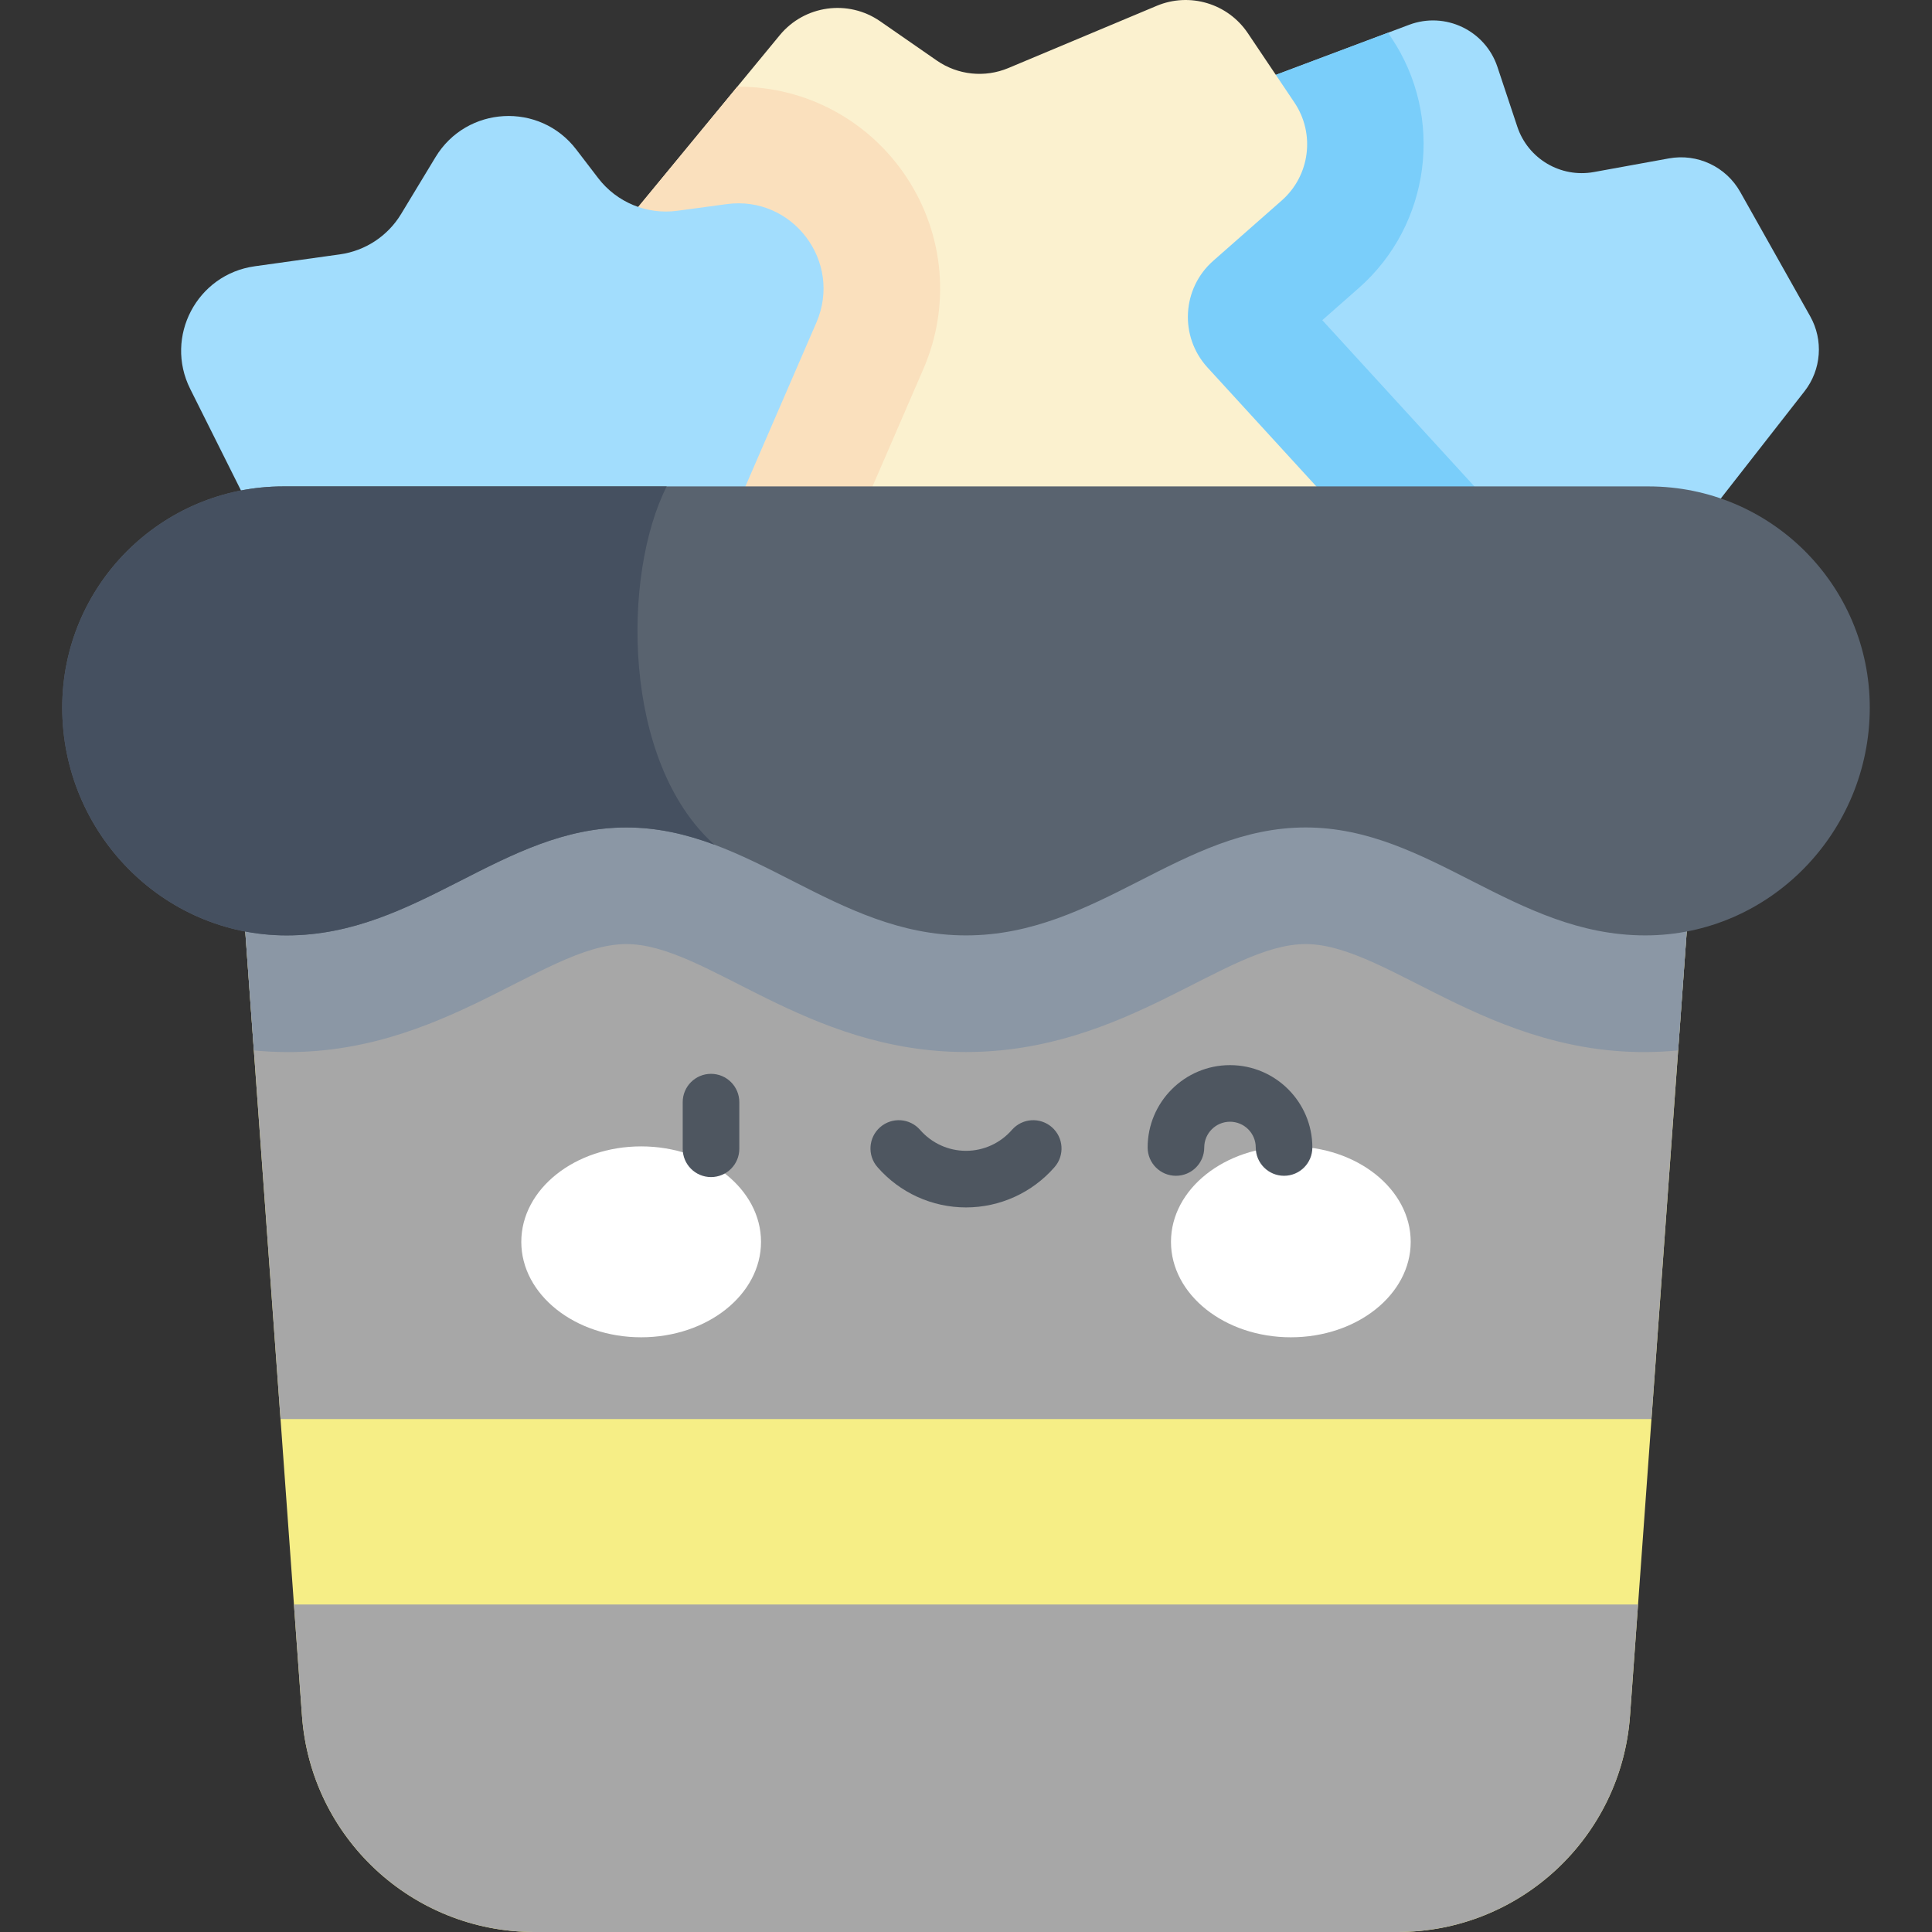 <svg id="Capa_1" enable-background="new 0 0 512 512" height="512" viewBox="0 0 512 512" width="512" xmlns="http://www.w3.org/2000/svg"><rect x="0" y="0" width="512" height="512" fill="#333333" stroke="none"/><g><path d="m309.066 30.738 64.37-24.168c9.555-3.587 20.177 1.481 23.399 11.165l5.268 15.835c2.828 8.5 11.479 13.626 20.293 12.023l19.879-3.614c7.549-1.373 15.138 2.193 18.901 8.88l18.538 32.944c3.562 6.329 2.969 14.179-1.502 19.903l-45.788 58.609-153.134-2.127z" fill="#a2ddfd"/><path d="m279.29 160.187 141.873 1.971-70.744-77.308 9.686-8.529c19.046-16.773 22.738-45.308 8.588-66.374l-.855-1.274-58.771 22.066z" fill="#7acefa"/><path d="m451.324 187.128h-390.648l19.355 267.578c2.336 32.29 29.214 57.294 61.588 57.294h228.762c32.375 0 59.252-25.004 61.588-57.294z" fill="#f6ee86"/><path d="m437.657 376.064 13.667-188.936h-390.648l13.667 188.936z" fill="#a7a7a7"/><path d="m67.276 278.368c47.402 4.611 75.966-28.177 98.716-28.177 21.263 0 47.355 28.606 90.008 28.606 42.616 0 68.75-28.606 90.008-28.606 22.642 0 51.414 32.769 98.716 28.18l6.6-91.243h-390.648z" fill="#8b97a5"/><path d="m77.897 425.21 2.134 29.496c2.336 32.29 29.214 57.294 61.588 57.294h228.762c32.375 0 59.252-25.004 61.588-57.294l2.134-29.496z" fill="#a7a7a7"/><path d="m208.037 148.248-55.389-73.39 53.993-65.53c6.562-7.964 18.134-9.568 26.615-3.688l14.997 10.399c5.57 3.862 12.726 4.613 18.976 1.992l39.311-16.485c8.742-3.666 18.855-.635 24.141 7.234l12.357 18.397c5.552 8.267 4.116 19.369-3.358 25.95l-18.152 15.983c-8.334 7.339-9.021 20.089-1.525 28.281l53.508 58.472z" fill="#fbf1cf"/><path d="m240.36 47.151c-9.94-15.139-26.625-24.177-44.633-24.177-.111 0-.223.005-.334.006l-42.744 51.879 55.389 73.39 14.515.668 22.16-51.151c7.187-16.595 5.561-35.517-4.353-50.615z" fill="#fae0bd"/><path d="m68.181 138.619-17.778-35.556c-6.913-13.826 1.78-30.357 17.089-32.497l22.585-3.157c6.735-.941 12.688-4.865 16.209-10.682l9.132-15.088c8.244-13.62 27.609-14.678 37.287-2.037l5.816 7.597c4.931 6.44 12.934 9.745 20.971 8.66l13.094-1.767c17.438-2.353 30.76 15.242 23.765 31.388l-35.318 81.526z" fill="#a2ddfd"/><path d="m495.51 187.517c0 32.991-26.477 60.361-59.468 60.375-34.821.014-57.057-28.606-90.034-28.606-32.968 0-55.201 28.606-90.008 28.606s-57.04-28.606-90.008-28.606c-32.976 0-55.212 28.62-90.034 28.606-32.991-.013-59.468-27.384-59.468-60.375 0-32.371 26.242-58.613 58.613-58.613h361.795c32.37 0 58.612 26.242 58.612 58.613z" fill="#59636f"/><path d="m75.103 128.904c-32.371 0-58.613 26.242-58.613 58.613 0 32.991 26.477 60.361 59.468 60.375 34.821.014 57.057-28.606 90.034-28.606 8.337 0 15.986 1.832 23.326 4.565-24.493-21.948-24.52-71.467-12.638-94.947z" fill="#455060"/><g><g fill="#fff"><ellipse cx="169.913" cy="329.101" rx="31.765" ry="25.296"/><ellipse cx="342.087" cy="329.101" rx="31.765" ry="25.296"/></g><g fill="#4e5660"><path d="m188.425 311.939c-4.142 0-7.5-3.357-7.5-7.5v-12.362c0-4.142 3.358-7.5 7.5-7.5s7.5 3.358 7.5 7.5v12.362c0 4.143-3.358 7.5-7.5 7.5z"/><path d="m256 319.98c-8.996 0-17.55-3.896-23.47-10.689-2.721-3.123-2.396-7.86.726-10.582 3.123-2.721 7.859-2.396 10.582.727 3.07 3.523 7.503 5.544 12.162 5.544s9.091-2.021 12.162-5.544c2.722-3.123 7.458-3.447 10.582-.727 3.122 2.722 3.448 7.459.727 10.582-5.921 6.794-14.475 10.689-23.471 10.689z"/><path d="m340.288 311.595c-4.142 0-7.5-3.357-7.5-7.5 0-3.764-3.062-6.825-6.826-6.825s-6.826 3.062-6.826 6.825c0 4.143-3.358 7.5-7.5 7.5s-7.5-3.357-7.5-7.5c0-12.034 9.791-21.825 21.826-21.825s21.826 9.791 21.826 21.825c0 4.142-3.358 7.5-7.5 7.5z"/></g></g></g></svg>